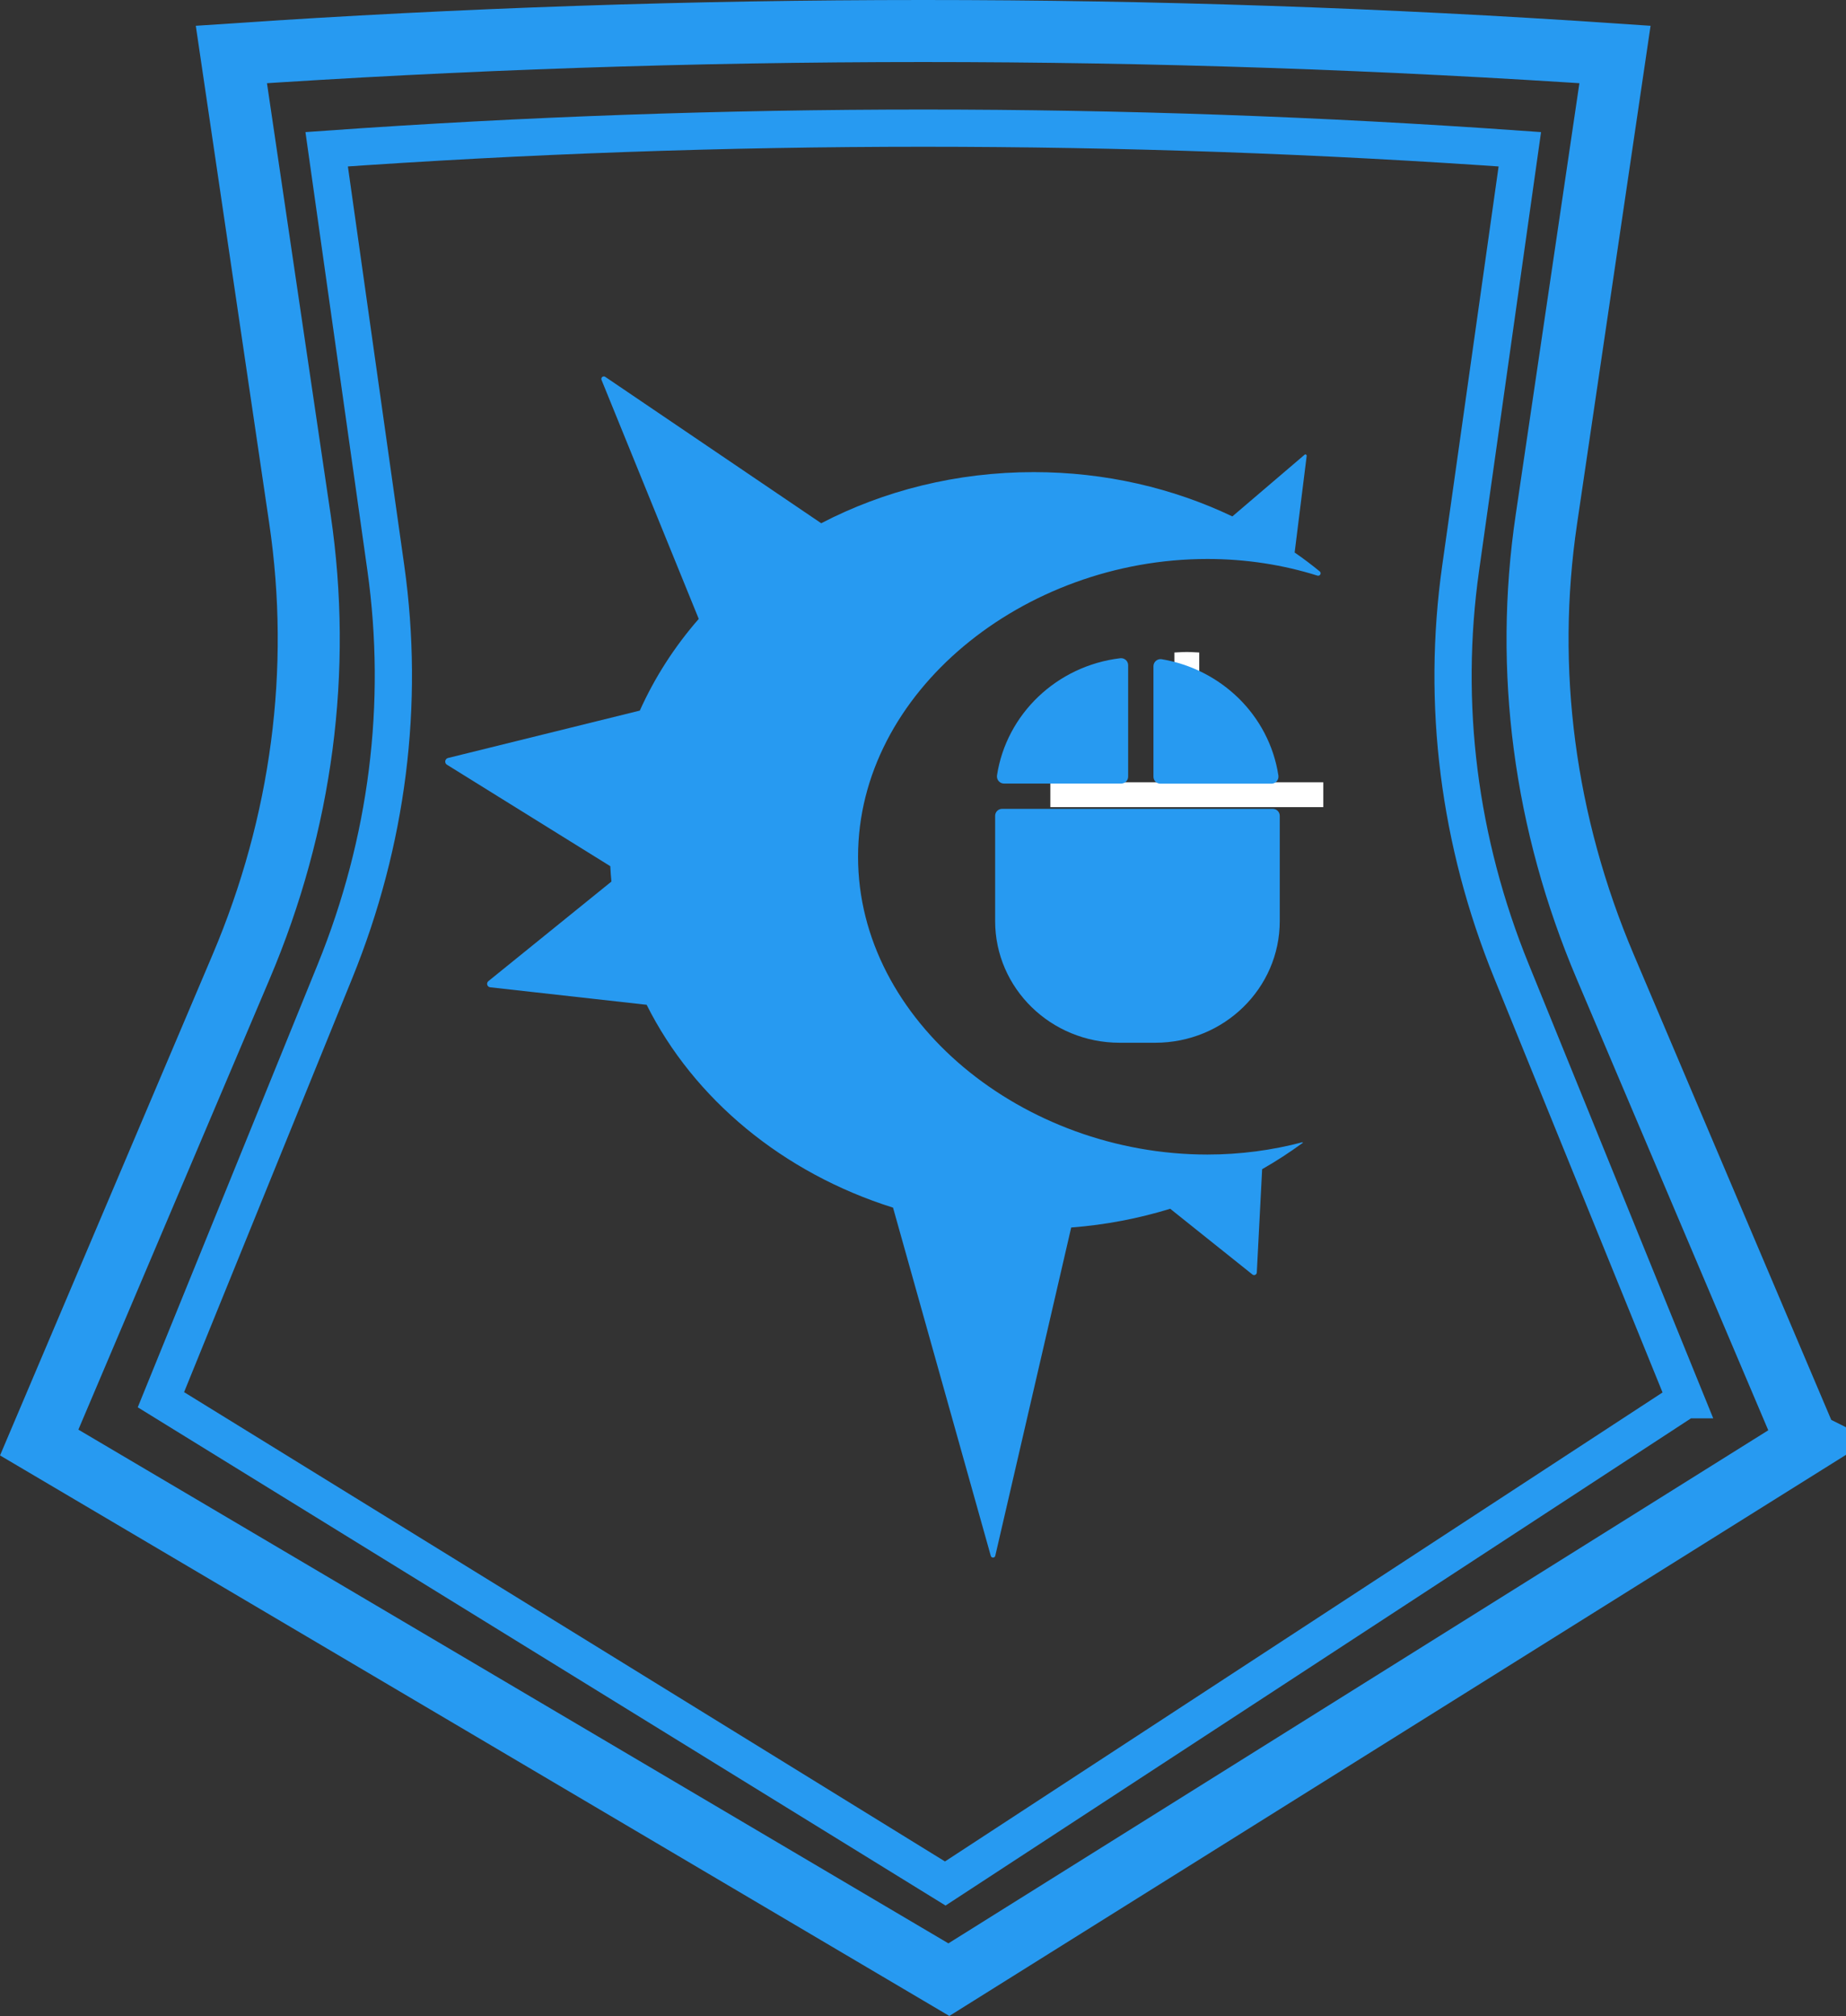 <?xml version="1.0" encoding="UTF-8"?>
<svg id="_图层_1" data-name="图层 1" xmlns="http://www.w3.org/2000/svg" viewBox="0 0 148.79 162.48">
  <rect x="0" y="0" width="148.79" height="162.48" fill="#333333" stroke="none"/>
  <defs>
    <style>
      .cls-1 {
        stroke: #fff;
      }

      .cls-1, .cls-2, .cls-3 {
        fill: none;
        stroke-miterlimit: 10;
      }

      .cls-2 {
        stroke-width: 3px;
      }

      .cls-2, .cls-3 {
        stroke: #279af1;
      }

      .cls-4 {
        fill: #279af1;
        stroke-width: 0px;
      }

      .cls-3 {
        stroke-width: 5px;
      }
    </style>
  </defs>
  <path class="cls-4" d="m106.18,46.39c-2.77-.87-5.76-1.34-8.86-1.34-14.84,0-28.16,10.75-28.16,24s13.32,24,28.16,24c2.65,0,5.23-.35,7.65-.99.03-.01.05.03.03.05-1.04.76-2.13,1.47-3.27,2.12l-.43,8.33c-.01.17-.21.27-.35.16l-6.63-5.3c-2.54.78-5.21,1.3-7.98,1.51l-6.12,26.46c-.04.19-.31.19-.36.01l-7.88-28.07c-8.87-2.79-16.06-8.75-19.86-16.35l-12.61-1.41c-.25-.03-.34-.34-.14-.5l9.91-8.02c-.04-.41-.07-.83-.09-1.24l-13.17-8.18c-.22-.14-.16-.48.09-.54l15.46-3.82c1.2-2.67,2.8-5.16,4.75-7.39l-7.84-19.27c-.07-.18.14-.35.3-.24l17.41,11.8c5.04-2.62,10.89-4.12,17.13-4.12,5.78,0,11.23,1.29,16.01,3.57l5.82-4.97c.07-.07.18,0,.17.09l-.97,7.79c.7.48,1.37.99,2.02,1.52.17.14.02.41-.19.34Z"/>
  <rect class="cls-1" x="85.16" y="63.55" width="21" height="1"/>
  <path class="cls-1" d="m96.16,53.06v10.59c0,.22-.18.4-.4.4h-.2c-.22,0-.4-.18-.4-.4v-10.59c.17-.01.33-.01.5-.01s.33,0,.5.01Z"/>
  <path class="cls-4" d="m90.93,53.61v8.98c0,.31-.25.56-.56.56h-9.45c-.35,0-.61-.32-.56-.66.76-4.95,4.83-8.83,9.93-9.44.34-.04.64.22.64.56Z"/>
  <path class="cls-4" d="m102.47,63.16h-8.94c-.31,0-.56-.25-.56-.56v-8.91c0-.35.32-.62.67-.56,2.39.4,4.52,1.52,6.17,3.12,1.69,1.65,2.86,3.82,3.23,6.25.05.35-.21.66-.56.66Z"/>
  <path class="cls-4" d="m102.59,65.19c.31,0,.56.25.56.56v8.48c0,5.42-4.49,9.81-10.04,9.81h-2.86c-5.55,0-10.04-4.39-10.04-9.81v-8.48c0-.31.25-.56.56-.56h21.8Z"/>
  <path class="cls-3" d="m145.66,116.26l-69.18,43.29L3.16,116.26l16.27-38.33c4.92-11.59,6.54-23.91,4.75-36.07L18.65,4.39h0c37.13-2.52,74.39-2.52,111.52,0h0s-5.53,37.47-5.53,37.47c-1.8,12.15-.17,24.48,4.75,36.07l16.27,38.33Z"/>
  <path class="cls-2" d="m135.85,112.81l-59.66,38.99L12.97,112.81l14.03-34.53c4.24-10.44,5.64-21.54,4.1-32.49l-4.77-33.76h0c32.02-2.27,64.15-2.27,96.17,0h0s-4.77,33.76-4.77,33.76c-1.55,10.95-.15,22.05,4.1,32.49l14.03,34.53Z"/>
</svg>
